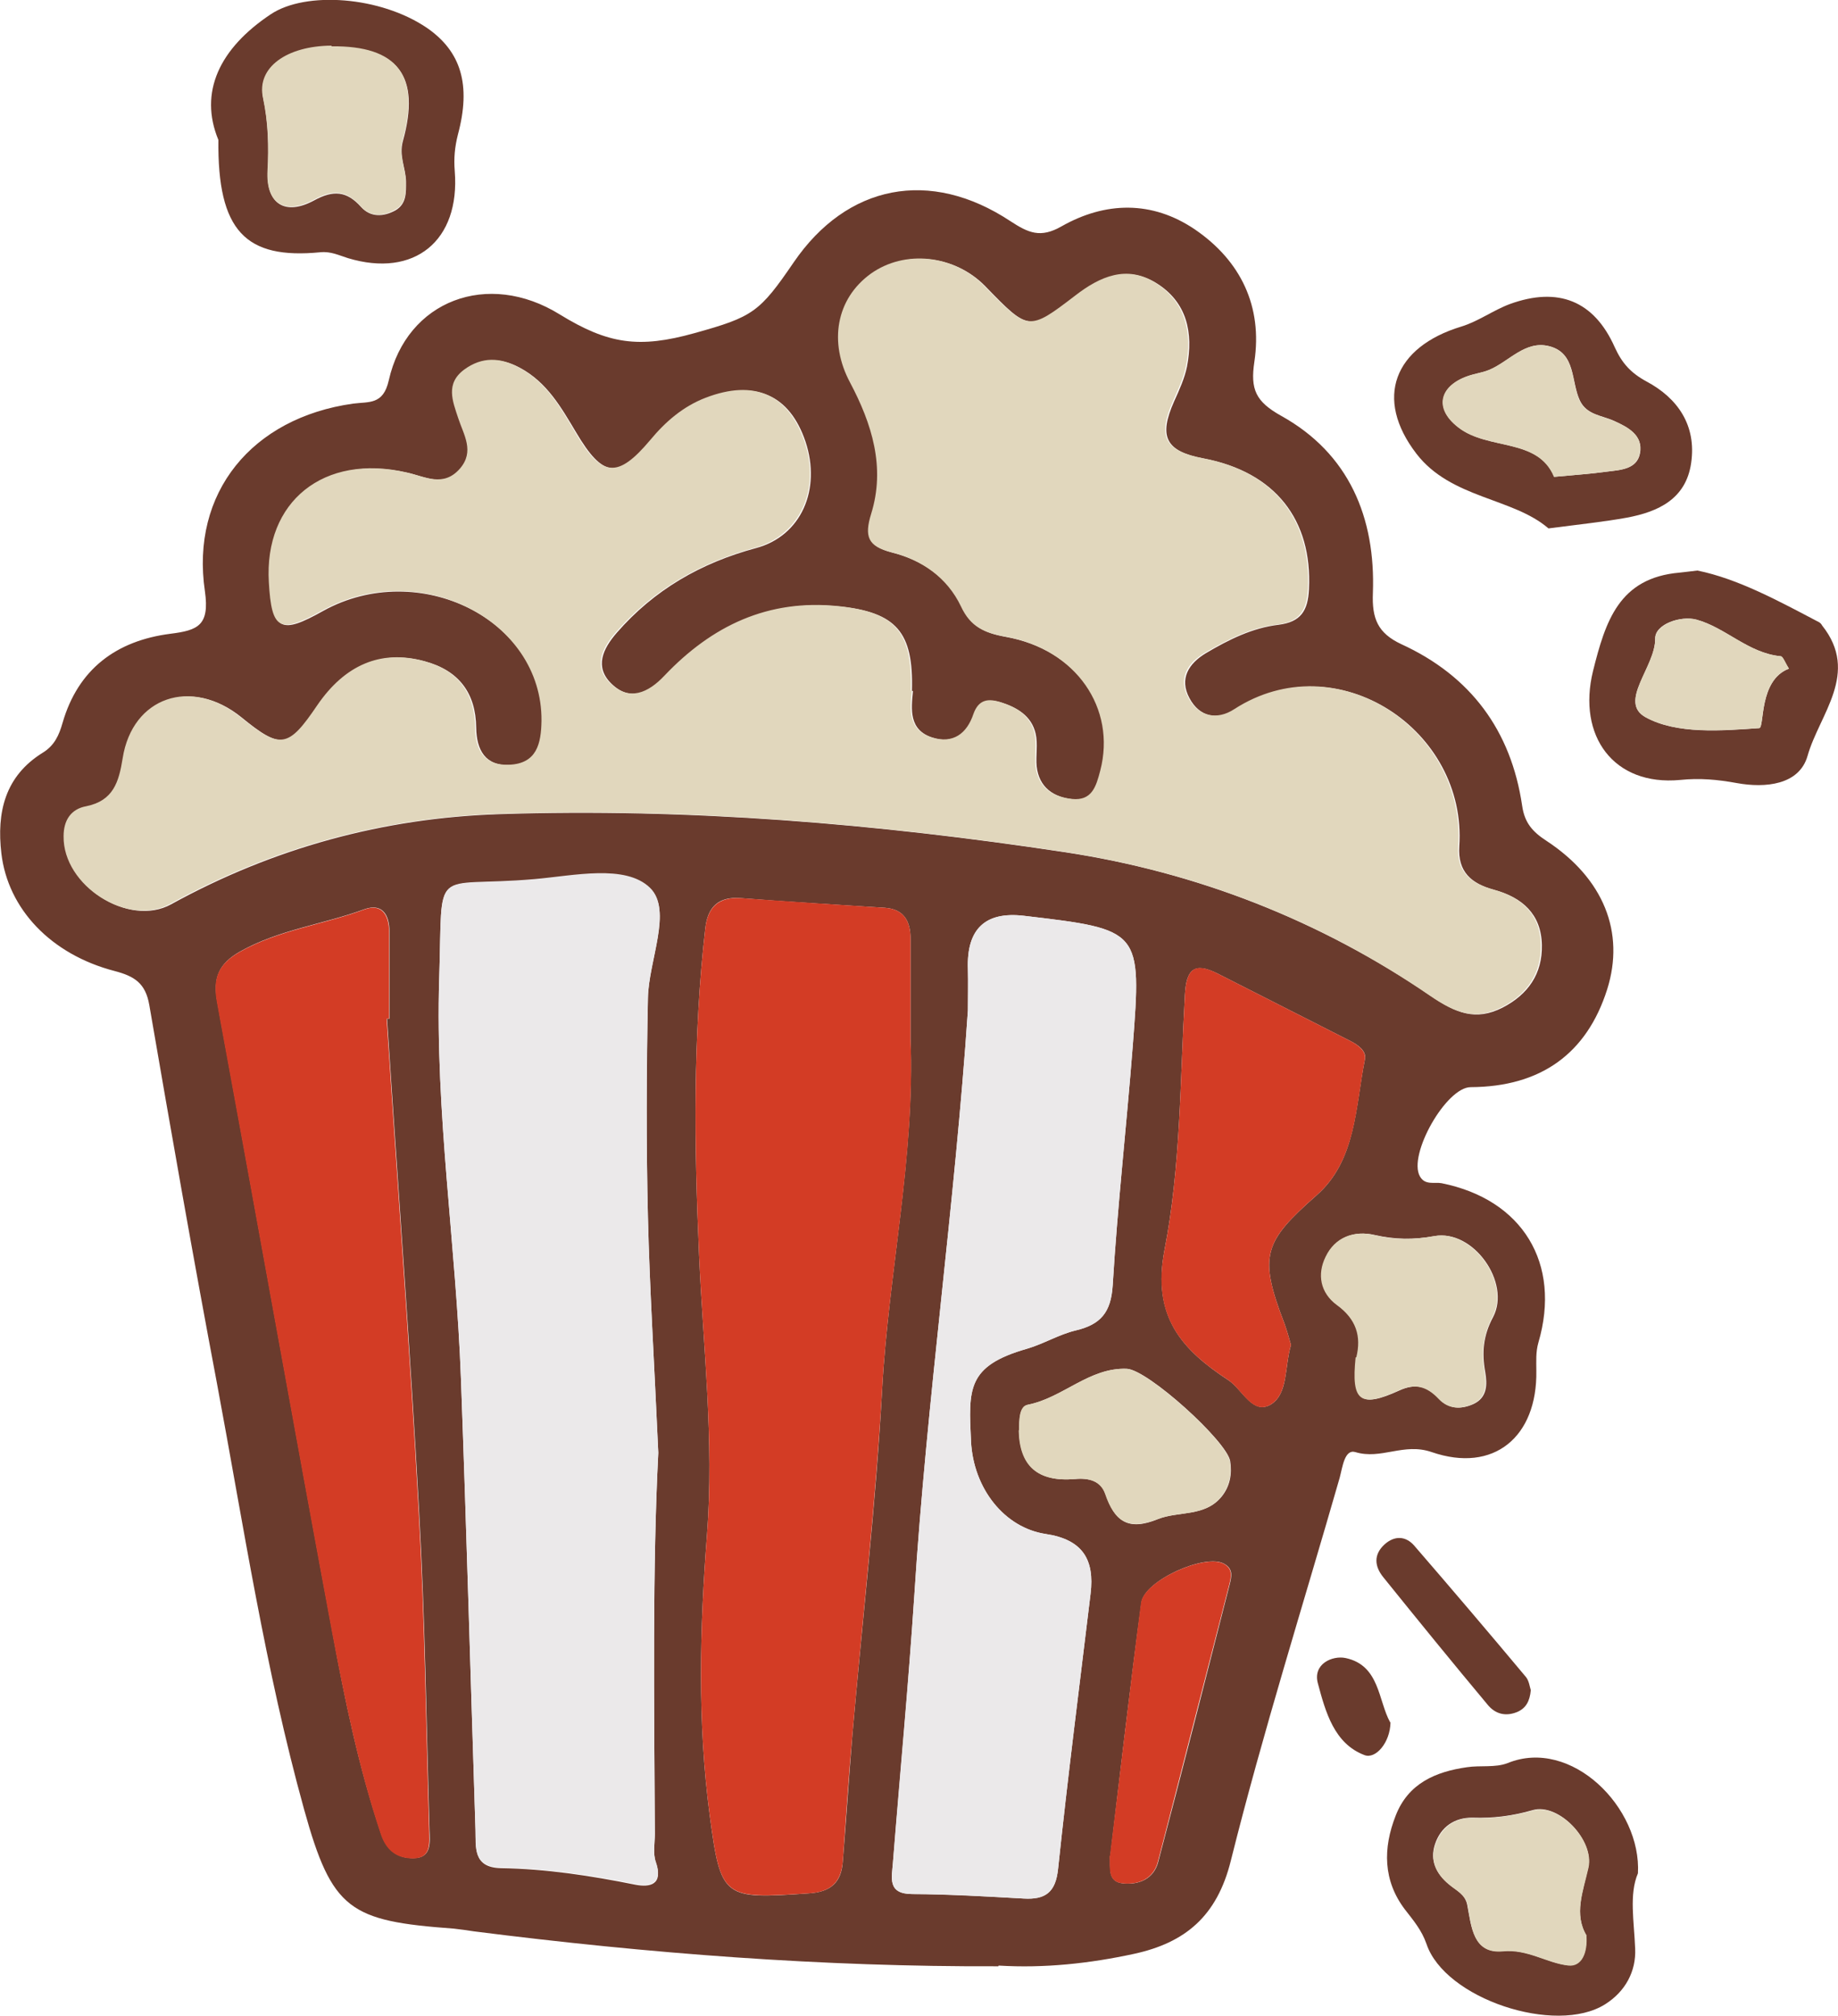 <?xml version="1.0" encoding="UTF-8"?>
<svg id="_Слой_2" data-name="Слой 2" xmlns="http://www.w3.org/2000/svg" viewBox="0 0 53.19 58.34">
  <defs>
    <style>
      .cls-1 {
        fill: #d33c25;
      }

      .cls-1, .cls-2, .cls-3, .cls-4 {
        stroke-width: 0px;
      }

      .cls-2 {
        fill: #e1d7bd;
      }

      .cls-3 {
        fill: #ebe9ea;
      }

      .cls-4 {
        fill: #6a3b2d;
      }
    </style>
  </defs>
  <g id="_Слой_1-2" data-name="Слой 1">
    <g>
      <path class="cls-4" d="M28.89,56.9c-5.08.02-10.13-.37-15.17-1.01-.2-.03-.4-.06-.59-.08-3.01-.22-3.52-.53-4.33-3.45-1.12-4.04-1.75-8.2-2.52-12.32-.69-3.65-1.33-7.3-1.96-10.96-.11-.63-.43-.83-1-.98-1.85-.48-3.09-1.8-3.28-3.4-.14-1.19.1-2.24,1.2-2.92.34-.21.47-.51.57-.86.45-1.56,1.56-2.38,3.12-2.58.8-.1,1.14-.24,1-1.23-.42-2.85,1.36-5.02,4.29-5.43.46-.06.87.04,1.03-.67.52-2.32,2.87-3.2,4.95-1.91,1.4.86,2.29.99,3.9.54,1.69-.47,1.88-.6,2.87-2.05,1.54-2.25,3.94-2.73,6.27-1.19.52.34.87.5,1.48.15,1.27-.72,2.62-.75,3.86.09,1.33.91,1.96,2.23,1.72,3.83-.12.8.04,1.15.77,1.56,1.97,1.09,2.74,2.95,2.66,5.13-.03.74.14,1.16.82,1.48,2.01.92,3.18,2.5,3.5,4.68.07.49.3.75.7,1.01,1.66,1.09,2.28,2.65,1.76,4.3-.59,1.86-1.92,2.82-3.95,2.83-.71,0-1.82,1.96-1.47,2.58.15.27.42.16.63.2,2.34.47,3.47,2.32,2.8,4.61-.08.28-.06.54-.06.82.03,1.91-1.23,2.97-3.03,2.35-.81-.28-1.46.23-2.21,0-.31-.09-.37.44-.45.74-1.06,3.69-2.22,7.36-3.15,11.08-.4,1.62-1.33,2.38-2.8,2.7-1.29.28-2.6.42-3.92.34ZM26.39,19.99c.05-1.71-.46-2.27-2.1-2.44-2.04-.21-3.66.57-5.03,2.01-.47.5-1.02.75-1.56.23-.51-.49-.25-1.02.15-1.48,1.08-1.24,2.43-2.02,4.03-2.45,1.31-.35,1.89-1.7,1.43-3.08-.46-1.36-1.45-1.79-2.86-1.26-.65.25-1.16.69-1.6,1.22-.95,1.14-1.4,1.09-2.18-.23-.43-.72-.84-1.45-1.63-1.87-.55-.29-1.06-.3-1.57.06-.56.4-.35.91-.18,1.41.16.48.48.96.05,1.46-.48.55-1.01.23-1.55.11-2.39-.55-4.12.84-3.98,3.18.08,1.39.31,1.51,1.54.82,2.78-1.54,6.38.27,6.35,3.19,0,.65-.13,1.24-.94,1.27-.72.03-.97-.44-.98-1.08-.01-1.01-.51-1.66-1.48-1.92-1.25-.34-2.29.1-3.09,1.28-.84,1.24-1.07,1.28-2.22.34-1.43-1.16-3.13-.58-3.41,1.19-.11.69-.27,1.23-1.05,1.39-.45.09-.65.42-.66.87-.02,1.43,1.86,2.63,3.08,1.96,2.96-1.63,6.14-2.5,9.5-2.61,5.49-.18,10.94.28,16.36,1.1,3.84.58,7.4,1.98,10.61,4.17.72.49,1.29.72,2.06.33.74-.38,1.16-.98,1.14-1.82-.02-.89-.57-1.37-1.38-1.59-.66-.18-1.06-.52-1.01-1.26.23-3.36-3.52-5.87-6.48-3.96-.51.33-1.04.22-1.33-.33-.3-.56-.02-1,.48-1.3.66-.39,1.34-.73,2.1-.82.64-.08.85-.4.88-1.03.1-2.01-.98-3.39-3.04-3.78-1.11-.21-1.32-.63-.86-1.66.15-.33.3-.66.37-1,.19-.98,0-1.87-.89-2.42-.83-.51-1.6-.18-2.31.37-1.36,1.04-1.37,1.03-2.64-.28-.88-.9-2.31-1.05-3.28-.35-1.01.73-1.22,1.99-.6,3.15.64,1.19,1.03,2.45.61,3.8-.2.64-.1.93.58,1.11.88.22,1.62.73,2.02,1.57.27.58.66.76,1.27.87,2.06.37,3.23,2.08,2.76,3.88-.12.46-.24.88-.82.82-.56-.06-.98-.34-1.05-.95-.03-.31.04-.65-.03-.95-.12-.52-.54-.76-1.02-.91-.36-.1-.61-.04-.75.35-.2.57-.6.87-1.2.68-.71-.22-.63-.83-.58-1.35ZM19.05,42.04c-.12-2.67-.25-4.74-.3-6.81-.05-2.11-.04-4.23,0-6.34.02-1.09.72-2.54.06-3.18-.71-.69-2.21-.35-3.35-.25-3.02.25-2.64-.51-2.75,2.87-.12,3.88.49,7.72.63,11.59.16,4.35.28,8.7.42,13.04.02.5-.08,1.08.73,1.1,1.31.02,2.61.22,3.9.48.42.08.81,0,.59-.64-.09-.25-.03-.55-.03-.83-.02-3.87-.07-7.74.1-11.01ZM26.35,30.05c0-.96,0-1.92,0-2.88,0-.5-.18-.86-.74-.9-1.39-.09-2.78-.17-4.17-.28-.65-.05-.96.25-1.03.88-.36,3.14-.32,6.28-.18,9.44.12,2.69.44,5.37.23,8.1-.21,2.7-.28,5.43.08,8.13.32,2.41.4,2.42,2.86,2.25.65-.04.95-.32.99-.93.1-1.23.18-2.46.28-3.69.29-3.33.68-6.66.86-10,.19-3.38.95-6.71.82-10.12ZM28.01,29.24c-.38,5.65-1.19,11.26-1.55,16.92-.17,2.59-.41,5.17-.62,7.75-.03.42-.17.9.56.9,1.08,0,2.15.07,3.23.13.63.03.92-.18.99-.86.28-2.66.62-5.31.94-7.96.12-.99-.23-1.57-1.3-1.73-1.19-.18-2.09-1.31-2.16-2.68-.07-1.51-.13-2.18,1.62-2.68.48-.14.92-.41,1.41-.53.72-.17,1.02-.52,1.07-1.3.14-2.31.4-4.61.58-6.92.26-3.38.25-3.38-3.16-3.78q-1.67-.19-1.61,1.54c.01.4,0,.8,0,1.2ZM11.19,29.48h.08c0-.84,0-1.68,0-2.52,0-.49-.21-.83-.72-.65-1.19.44-2.48.59-3.61,1.23-.63.36-.78.78-.65,1.47,1.12,6.07,2.2,12.15,3.33,18.22.36,1.96.76,3.91,1.4,5.81.17.5.48.74.95.73.53,0,.47-.47.46-.81-.09-3.06-.13-6.13-.3-9.19-.26-4.77-.62-9.54-.93-14.3ZM37.36,38.92c-.05-.17-.11-.4-.19-.62-.76-1.97-.59-2.37.93-3.71,1.15-1.01,1.12-2.56,1.4-3.94.05-.24-.21-.42-.43-.53-1.28-.65-2.56-1.3-3.84-1.95-.68-.34-.9-.11-.94.62-.14,2.47-.12,4.97-.59,7.38-.37,1.94.51,2.89,1.85,3.77.4.26.7,1.02,1.23.7.5-.31.39-1.08.58-1.72ZM39.25,39.28c-.13,1.27.12,1.47,1.24.96.48-.22.82-.13,1.16.24.28.3.63.31.99.15.41-.19.4-.58.34-.93-.1-.56-.06-1.05.23-1.59.52-1-.58-2.54-1.69-2.34-.61.11-1.15.1-1.73-.03-.59-.14-1.14.06-1.41.63-.24.51-.15,1.05.32,1.39.56.41.72.92.57,1.52ZM32.12,53.71c.02.33-.08.74.37.79.46.05.9-.12,1.03-.63.7-2.66,1.38-5.33,2.06-8,.06-.24.12-.47-.16-.62-.55-.3-2.31.49-2.39,1.13-.33,2.45-.61,4.9-.9,7.33ZM29.49,41.39c.02,1.03.54,1.5,1.62,1.41.41-.04.76.06.88.43.27.8.66,1.08,1.52.73.6-.24,1.37-.06,1.85-.66.23-.29.3-.64.24-1.02-.1-.58-2.39-2.65-2.99-2.67-1.09-.04-1.85.84-2.86,1.04-.25.05-.26.46-.25.74Z"/>
      <path class="cls-4" d="M6.32,4.05c-.57-1.38.03-2.65,1.52-3.64,1.01-.67,3.17-.52,4.52.4.98.68,1.28,1.64.89,3.09-.09.36-.12.68-.09,1.05.16,2.02-1.17,3.1-3.09,2.52-.26-.08-.49-.2-.8-.17-2.16.21-2.98-.61-2.95-3.26ZM9.6,1.34c-1.29.01-2.17.62-1.98,1.51.15.71.16,1.39.13,2.11-.05.95.51,1.29,1.34.84.55-.3.94-.28,1.36.19.27.3.64.29.99.1.33-.19.31-.52.31-.84-.01-.39-.21-.74-.09-1.17.52-1.88-.14-2.74-2.05-2.72Z"/>
      <path class="cls-4" d="M47.4,54.21c-.26.61-.11,1.39-.08,2.18.03.65-.28,1.24-.87,1.61-1.43.9-4.64-.16-5.17-1.75-.14-.4-.38-.68-.62-.99-.64-.84-.64-1.78-.27-2.72.36-.93,1.15-1.27,2.06-1.4.39-.06.82.02,1.18-.12,1.84-.75,3.88,1.29,3.77,3.2ZM45.91,56.01c-.37-.62-.1-1.27.05-1.97.18-.8-.86-1.87-1.6-1.66-.59.17-1.14.24-1.74.22-.52-.01-.92.26-1.09.76-.16.47.03.86.39,1.16.21.18.48.29.54.6.12.63.17,1.42,1.02,1.34.73-.07,1.27.34,1.9.41.39.04.56-.38.52-.87Z"/>
      <path class="cls-4" d="M44.81,15.29c-1.03-.89-2.82-.86-3.82-2.16-1.23-1.6-.65-3.09,1.3-3.68.49-.15.92-.47,1.4-.65,1.4-.51,2.44-.1,3.04,1.25.21.46.46.74.92.99.9.48,1.45,1.27,1.29,2.36-.15,1.04-.95,1.41-1.86,1.58-.66.12-1.34.19-2.26.31ZM44.97,13.8c.65-.06,1.09-.09,1.52-.15.39-.05.88-.06.97-.53.1-.52-.35-.76-.75-.94-.35-.16-.79-.17-.99-.59-.26-.55-.11-1.37-.88-1.57-.69-.18-1.15.43-1.73.68-.14.06-.3.09-.45.13-.95.24-1.23.94-.45,1.54.86.67,2.3.29,2.77,1.43Z"/>
      <path class="cls-4" d="M49.12,16.51c1.18.24,2.35.88,3.53,1.5.03.02.06.05.08.09,1.1,1.38-.08,2.57-.42,3.77-.24.85-1.23.94-2.05.79-.55-.1-1.07-.15-1.64-.09-1.92.18-2.98-1.27-2.52-3.15.36-1.44.75-2.7,2.51-2.85.12-.01.24-.03.51-.06ZM51.77,19.35c-.12-.18-.17-.35-.24-.36-.94-.09-1.59-.83-2.44-1.06-.45-.12-1.2.13-1.19.55.01.82-1.09,1.84-.27,2.28.9.49,2.18.39,3.28.31.16-.01-.02-1.39.86-1.72Z"/>
      <path class="cls-4" d="M44.3,48.91c-.03.32-.14.52-.39.63-.34.14-.64.06-.86-.21-1.02-1.22-2.02-2.45-3.02-3.69-.25-.31-.29-.65.04-.95.29-.26.61-.24.85.03,1.09,1.26,2.17,2.53,3.24,3.81.09.11.11.29.14.38Z"/>
      <path class="cls-4" d="M40.24,49.84c-.01.59-.43,1.07-.75.95-.88-.33-1.13-1.25-1.35-2.07-.16-.57.42-.82.8-.74.99.21.94,1.23,1.29,1.86Z"/>
      <path class="cls-2" d="M26.39,19.99c-.05.52-.13,1.13.58,1.35.61.19,1.01-.11,1.2-.68.14-.39.39-.46.75-.35.48.14.9.39,1.02.91.07.3,0,.64.03.95.07.62.49.89,1.05.95.58.06.7-.36.82-.82.47-1.8-.7-3.52-2.76-3.88-.61-.11-1-.29-1.27-.87-.4-.84-1.14-1.35-2.02-1.57-.68-.17-.78-.46-.58-1.11.42-1.35.02-2.61-.61-3.8-.62-1.16-.41-2.42.6-3.15.98-.7,2.41-.55,3.28.35,1.28,1.31,1.28,1.32,2.64.28.71-.55,1.49-.89,2.31-.37.88.55,1.08,1.44.89,2.42-.07.35-.23.68-.37,1-.46,1.03-.25,1.45.86,1.66,2.06.39,3.14,1.77,3.04,3.78-.03.63-.25.96-.88,1.03-.77.09-1.45.44-2.1.82-.51.3-.78.74-.48,1.3.29.55.83.66,1.33.33,2.96-1.91,6.71.6,6.48,3.96-.05.74.35,1.08,1.01,1.26.8.22,1.36.69,1.38,1.59.02.84-.4,1.45-1.14,1.82-.76.39-1.34.16-2.06-.33-3.2-2.2-6.77-3.59-10.61-4.17-5.42-.82-10.87-1.28-16.36-1.1-3.36.11-6.54.98-9.5,2.61-1.22.67-3.1-.53-3.08-1.96,0-.46.21-.79.66-.87.78-.16.94-.7,1.05-1.39.28-1.77,1.98-2.35,3.41-1.19,1.16.94,1.38.9,2.22-.34.8-1.17,1.84-1.62,3.09-1.28.97.26,1.47.91,1.48,1.92,0,.65.27,1.11.98,1.08.81-.03.93-.62.94-1.27.03-2.93-3.57-4.74-6.35-3.19-1.23.68-1.46.57-1.54-.82-.14-2.34,1.59-3.73,3.98-3.18.54.12,1.07.44,1.55-.11.43-.5.11-.97-.05-1.46-.16-.49-.38-1,.18-1.41.51-.37,1.03-.35,1.57-.06.79.42,1.2,1.14,1.63,1.87.77,1.32,1.23,1.36,2.18.23.44-.53.95-.97,1.6-1.22,1.41-.54,2.39-.1,2.86,1.26.47,1.38-.12,2.72-1.43,3.08-1.59.43-2.94,1.21-4.03,2.45-.4.46-.66,1-.15,1.48.54.52,1.09.27,1.56-.23,1.37-1.44,2.99-2.22,5.03-2.01,1.64.17,2.15.73,2.1,2.44Z"/>
      <path class="cls-3" d="M19.05,42.04c-.17,3.27-.12,7.14-.1,11.01,0,.28-.06.58.03.83.22.63-.17.72-.59.64-1.29-.26-2.58-.45-3.9-.48-.81-.01-.72-.59-.73-1.1-.14-4.35-.26-8.7-.42-13.04-.14-3.87-.75-7.71-.63-11.59.11-3.37-.27-2.61,2.75-2.87,1.15-.1,2.64-.44,3.35.25.66.64-.04,2.09-.06,3.18-.05,2.11-.05,4.23,0,6.34.05,2.07.18,4.15.3,6.81Z"/>
      <path class="cls-1" d="M26.35,30.05c.14,3.4-.63,6.74-.82,10.12-.19,3.34-.57,6.66-.86,10-.11,1.23-.19,2.46-.28,3.69-.05.61-.34.89-.99.93-2.46.16-2.54.16-2.86-2.25-.36-2.7-.29-5.43-.08-8.13.21-2.72-.11-5.4-.23-8.1-.14-3.15-.18-6.3.18-9.44.07-.62.38-.92,1.03-.88,1.39.1,2.78.19,4.17.28.56.04.74.4.74.9,0,.96,0,1.92,0,2.88Z"/>
      <path class="cls-3" d="M28.01,29.24c0-.4.01-.8,0-1.2q-.06-1.73,1.61-1.54c3.41.4,3.42.4,3.16,3.78-.18,2.31-.44,4.61-.58,6.92-.05.78-.35,1.13-1.07,1.3-.48.11-.93.39-1.41.53-1.75.5-1.69,1.17-1.62,2.68.07,1.37.97,2.5,2.16,2.68,1.07.16,1.42.74,1.3,1.73-.32,2.65-.66,5.3-.94,7.96-.07.68-.37.9-.99.86-1.08-.06-2.15-.12-3.23-.13-.73,0-.59-.48-.56-.9.2-2.58.45-5.17.62-7.75.36-5.65,1.17-11.27,1.55-16.92Z"/>
      <path class="cls-1" d="M11.19,29.48c.31,4.77.67,9.53.93,14.3.17,3.06.21,6.12.3,9.19,0,.34.08.8-.46.81-.47,0-.79-.22-.95-.73-.63-1.9-1.03-3.85-1.4-5.81-1.13-6.07-2.21-12.15-3.33-18.22-.13-.69.02-1.11.65-1.47,1.13-.64,2.42-.79,3.61-1.23.51-.19.72.16.72.65,0,.84,0,1.68,0,2.51h-.08Z"/>
      <path class="cls-1" d="M37.36,38.92c-.19.64-.08,1.41-.58,1.72-.53.33-.83-.43-1.23-.7-1.34-.88-2.23-1.83-1.85-3.77.47-2.41.45-4.91.59-7.38.04-.73.26-.97.94-.62,1.28.65,2.56,1.3,3.84,1.95.22.11.47.29.43.53-.27,1.38-.25,2.93-1.4,3.94-1.52,1.34-1.69,1.74-.93,3.71.08.22.14.45.19.62Z"/>
      <path class="cls-2" d="M39.25,39.28c.15-.61,0-1.11-.57-1.52-.47-.35-.57-.88-.32-1.39.27-.57.82-.77,1.41-.63.59.14,1.12.14,1.73.03,1.11-.2,2.22,1.34,1.69,2.34-.28.54-.32,1.03-.23,1.59.06.35.07.74-.34.93-.35.16-.71.15-.99-.15-.34-.36-.68-.46-1.16-.24-1.12.51-1.37.31-1.24-.96Z"/>
      <path class="cls-1" d="M32.12,53.71c.3-2.43.58-4.88.9-7.33.09-.64,1.84-1.42,2.39-1.13.28.15.22.38.16.62-.69,2.67-1.37,5.34-2.06,8-.13.51-.57.68-1.03.63-.44-.05-.35-.45-.37-.79Z"/>
      <path class="cls-2" d="M29.49,41.39c0-.29,0-.7.25-.74,1.02-.2,1.78-1.08,2.86-1.04.6.02,2.89,2.09,2.99,2.67.06.38-.01.72-.24,1.02-.48.61-1.25.42-1.85.66-.86.34-1.25.06-1.52-.73-.13-.37-.47-.47-.88-.43-1.08.09-1.6-.38-1.62-1.41Z"/>
      <path class="cls-2" d="M9.6,1.34c1.9-.02,2.57.84,2.05,2.72-.12.43.08.78.09,1.17,0,.33.03.65-.31.84-.34.2-.72.21-.99-.1-.42-.47-.81-.49-1.36-.19-.83.45-1.39.12-1.34-.84.04-.72.02-1.4-.13-2.11-.19-.88.69-1.5,1.98-1.51Z"/>
      <path class="cls-2" d="M45.91,56.01c.04.49-.13.91-.52.87-.63-.07-1.18-.48-1.9-.41-.86.08-.91-.71-1.02-1.34-.06-.31-.33-.42-.54-.6-.36-.3-.56-.69-.39-1.16.18-.5.57-.78,1.09-.76.6.02,1.16-.06,1.74-.22.73-.21,1.78.86,1.6,1.66-.16.7-.43,1.35-.05,1.97Z"/>
      <path class="cls-2" d="M44.97,13.8c-.47-1.14-1.91-.76-2.77-1.43-.78-.6-.5-1.3.45-1.54.15-.04.31-.07.45-.13.57-.24,1.04-.86,1.73-.68.77.2.63,1.02.88,1.57.2.42.63.43.99.59.41.18.86.41.75.94-.09.47-.58.48-.97.53-.43.06-.87.09-1.52.15Z"/>
      <path class="cls-2" d="M51.77,19.35c-.89.33-.7,1.71-.86,1.72-1.1.07-2.38.18-3.28-.31-.82-.45.28-1.46.27-2.28,0-.41.74-.67,1.19-.55.85.23,1.5.97,2.44,1.06.07,0,.13.18.24.36Z"/>
    </g>
  </g>
</svg>